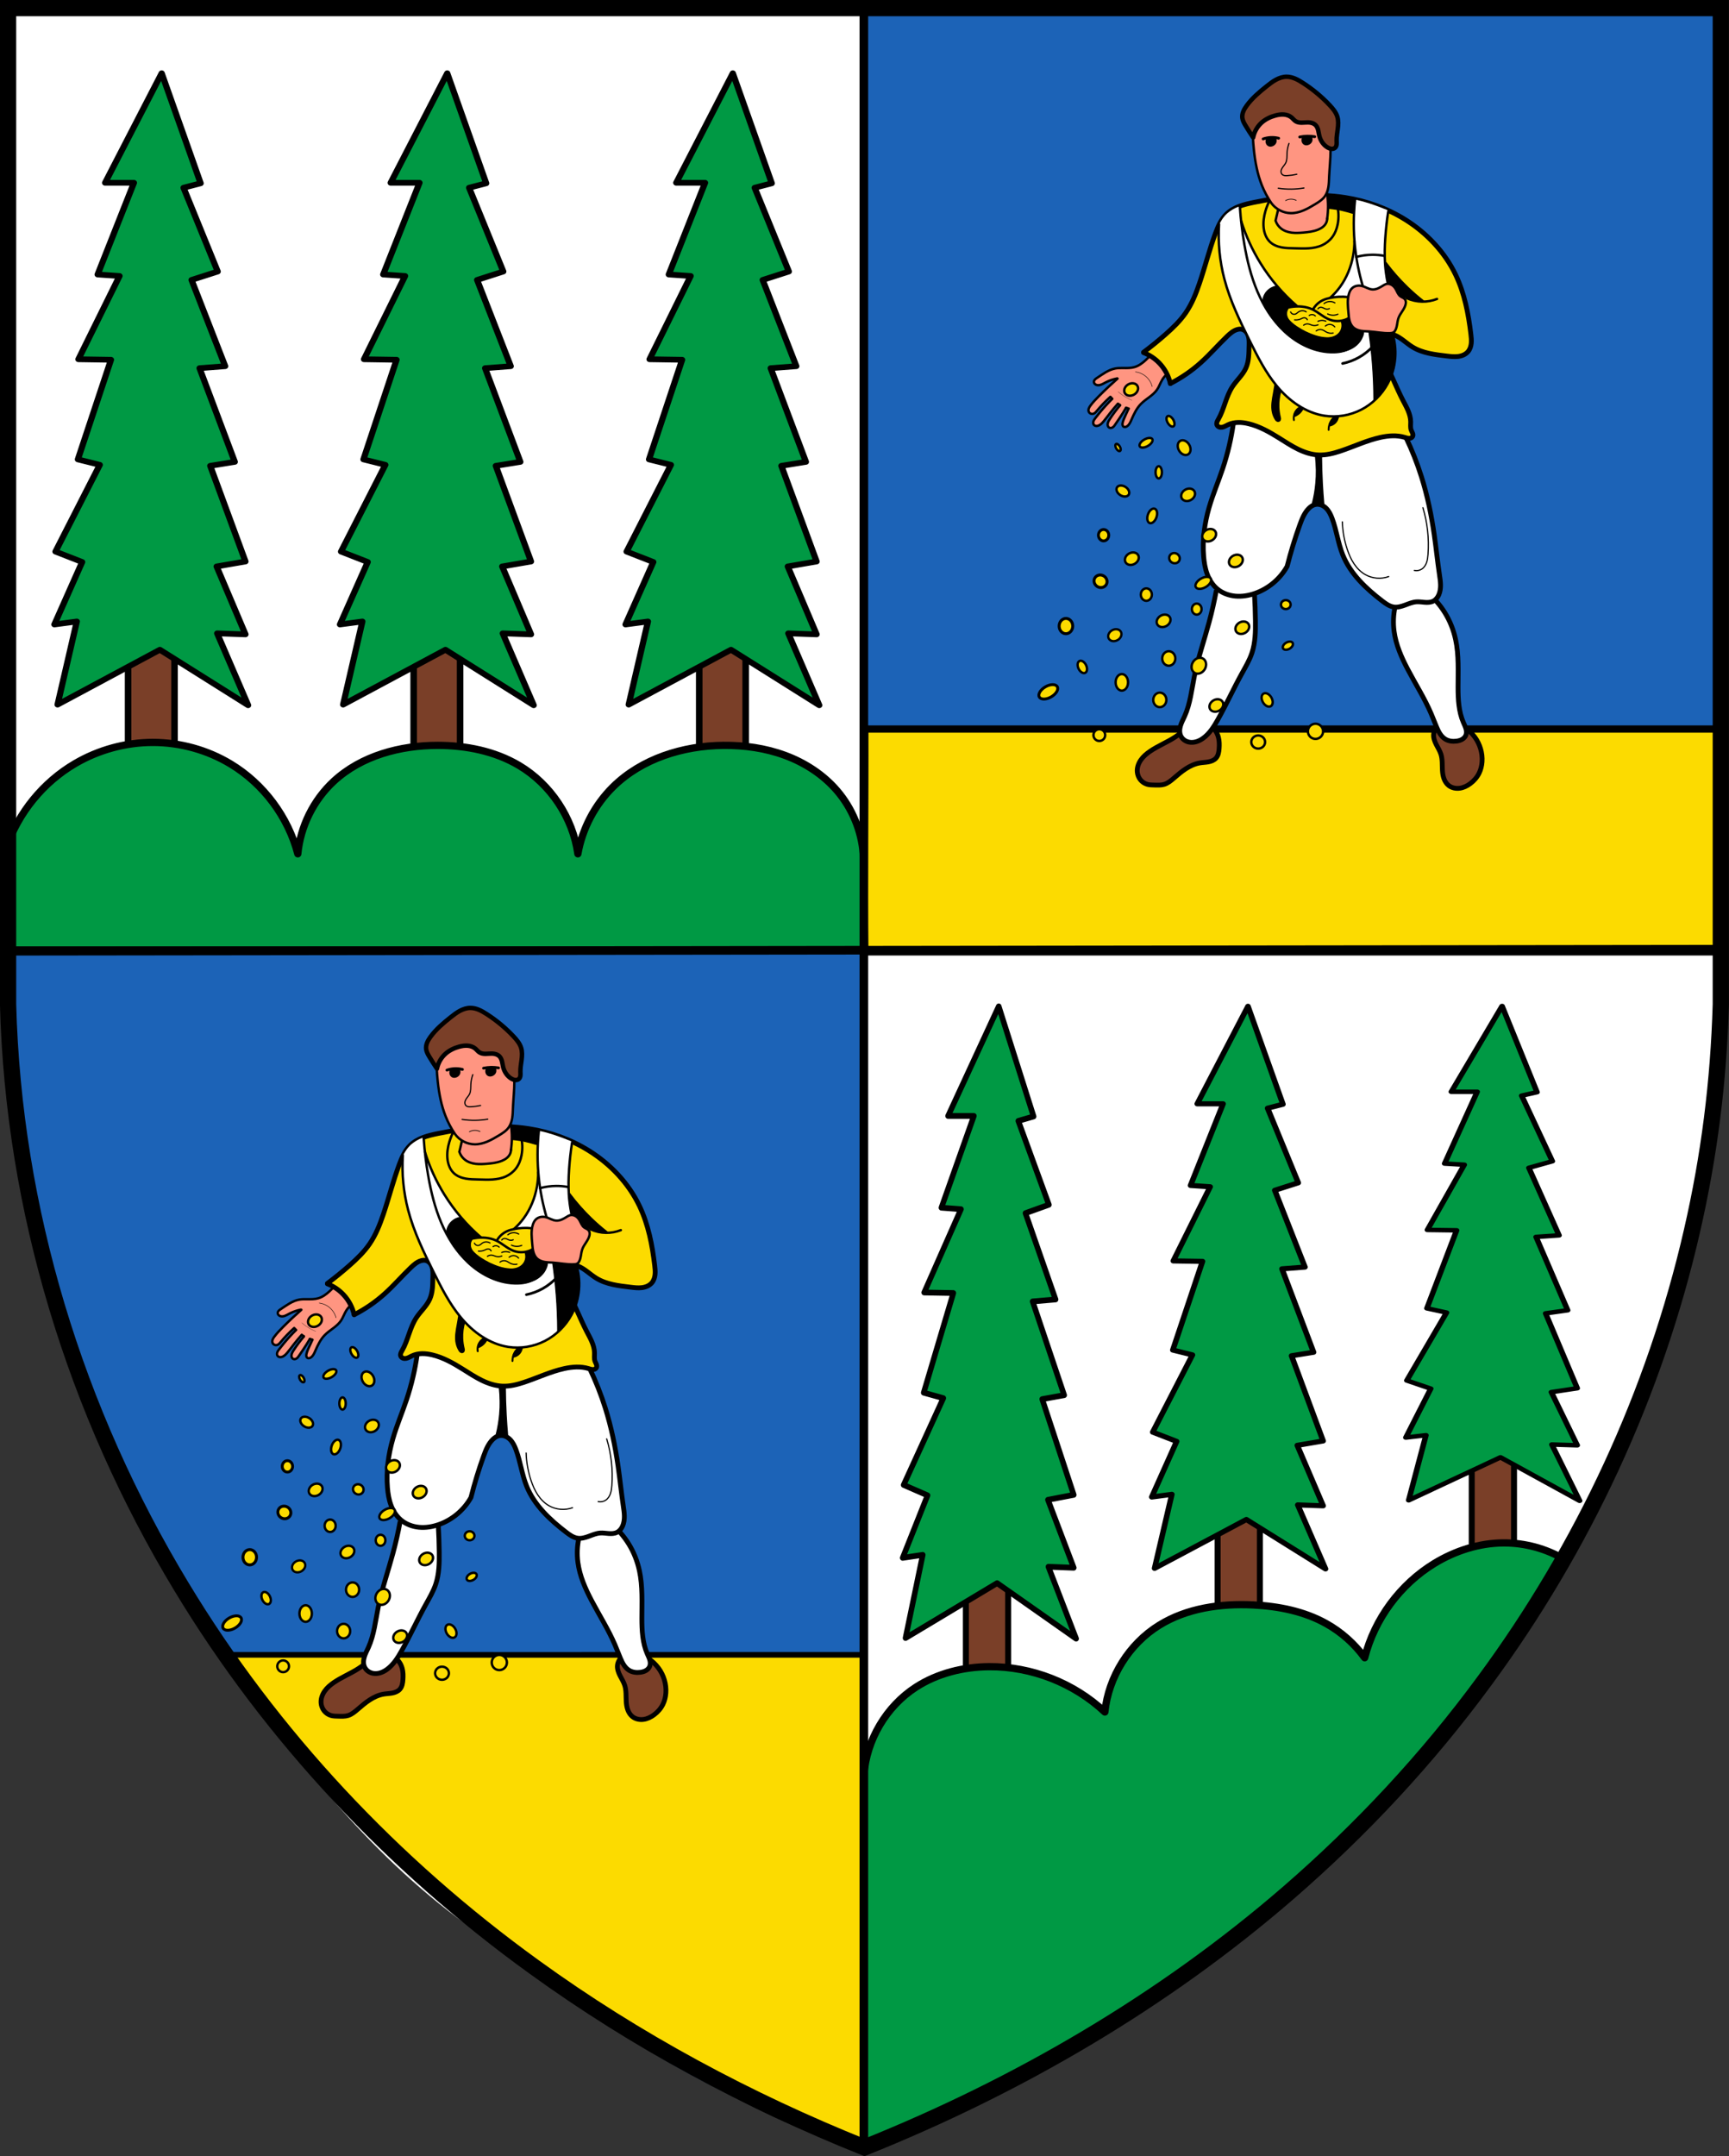<?xml version="1.0" encoding="UTF-8"?>
<svg width="323.14mm" height="402.93mm" version="1.1" viewBox="0 0 323.14 402.93" xml:space="preserve" xmlns="http://www.w3.org/2000/svg" xmlns:xlink="http://www.w3.org/1999/xlink"><rect x="0" y="0" width="323.14" height="402.93" fill="#333333" stroke="none"/><g transform="translate(351.17 14.65)"><path d="m-349.84-12.83c-0.617 7.277-0.088 14.768-0.264 22.128 0.107 42.69-0.264 111.09 0.447 153.77 1.907 35.952 7.539 72.768 19.9 95.105 12.519 23.712 38.053 73.377 78.454 94.76 11.689 8.758 53.329 30.642 61.584 33.668 26.613-10.71 56.9-29.749 79.348-47.555 32.47-26.033 55.992-63.828 70.304-103.21 6.066-16.704 9.025-55.052 10.511-72.768 1.01-26.701-0.257-71.806-0.037-98.521 0.049-25.565 0.098-51.13 0.147-76.695-1.514-2.15-5.184-0.499-7.58-1.017h-312.06l-0.4 0.177z" fill="#fff"/><use transform="matrix(1.991 0 0 2.034 204.91 39.308)" xlink:href="#rect19616"/><use transform="matrix(1.991 0 0 2.034 251.96 27.578)" xlink:href="#rect19616"/><use transform="matrix(1.991 0 0 2.034 299.45 14.826)" xlink:href="#rect19616"/><use transform="matrix(1.958 0 0 2.032 151.42 38.103)" xlink:href="#path19554"/><use transform="matrix(1.962 0 0 1.808 198.65 53.008)" xlink:href="#path19554"/><use transform="matrix(1.962 0 0 1.59 246.14 67.472)" xlink:href="#path19554"/><path d="m-189.71 317.1c0.46-6.592 4.171-12.88 9.72-16.468 4.028-2.605 8.876-3.792 13.672-3.828 7.936-0.06 15.853 3.039 21.64 8.47 0.676-6.561 4.528-12.721 10.132-16.2 5.181-3.216 11.515-4.11 17.605-3.808 4.733 0.235 9.514 1.179 13.649 3.493 2.813 1.574 5.278 3.765 7.172 6.374 1.85-7.261 6.631-13.729 13.029-17.629 3.884-2.367 8.373-3.81 12.921-3.832 3.975-0.019 7.949 1.056 11.372 3.076h1e-6c-7.611 13.191-16.483 25.654-26.456 37.164-13.766 15.888-29.617 29.94-46.851 41.979-17.885 12.494-37.273 22.835-57.612 30.728z" fill="#094" fill-rule="evenodd" stroke="#000" stroke-linecap="round" stroke-linejoin="round" stroke-miterlimit="1e3" stroke-width="1.357" style="paint-order:fill markers stroke"/><g transform="matrix(2.031 0 0 2.031 -438.65 -118.28)"><path transform="scale(.265)" d="m166.48 523.64c-0.8 54.684 14.458 169.57 70.113 237.85 88.592 107.19 142.27 147.96 226.96 178.24-1.253-123.51-0.209-296.12-0.256-416.08-97.4-0.26-199.43-0.26-296.82 0z" fill="#1c63b7" style="paint-order:markers fill stroke"/><path d="m122.64 248.64c0-9.761-0.058-36.87-0.043-45.356-15.258 0-45.599 0.01-58.784 1e-5 15.925 21.987 43.828 41.492 58.827 45.356z" fill="#fcdb00" stroke="#000" stroke-linecap="round" stroke-linejoin="round" stroke-width=".519" style="paint-order:markers fill stroke"/><use transform="translate(-75.121 76.11)" xlink:href="#g16817"/></g><g transform="matrix(2.031 0 0 2.031 -438.68 -137.71)"><rect x="122.59" y="61.839" width="78.748" height="86.223" fill="#1c63b7" style="paint-order:markers fill stroke"/><path d="m122.66 127.67c0.028 6.538-0.096 14.006 0 20.499h78.61c0.208-6.878 0.537-14.083 0.364-20.499h-78.974z" fill="#fcdb00" stroke="#000" stroke-linecap="round" stroke-linejoin="round" stroke-width=".668" style="paint-order:markers fill stroke"/><g id="g16817" transform="matrix(.833 0 0 .833 61.12 -44.695)"><g transform="matrix(.264 0 0 .264 43.482 72.588)"><path d="m353.19 511.03c-0.137 1.499 0.424 2.974 1.107 4.315 0.684 1.341 1.505 2.626 1.957 4.062 0.68 2.159 0.475 4.482 0.613 6.742 0.072 1.179 0.242 2.361 0.651 3.469 0.41 1.107 1.072 2.141 2.005 2.865 1.278 0.991 2.99 1.329 4.592 1.108 1.602-0.22 3.1-0.96 4.397-1.925 1.55-1.154 2.856-2.651 3.708-4.385 0.718-1.462 1.107-3.075 1.226-4.699 0.27-3.687-0.871-7.443-3.064-10.419-1.177-1.598-2.645-2.976-4.29-4.086-1.105-0.745-2.297-1.374-3.57-1.77-1.273-0.397-2.629-0.557-3.949-0.37-1.32 0.187-2.601 0.731-3.59 1.624-0.989 0.893-1.671 2.144-1.792 3.472z" fill="#7a3f28" stroke="#000" stroke-linejoin="round" stroke-width="2.007"/><path d="m244.91 512.25c-3.353 2.176-7.123 3.663-10.419 5.925-1.454 0.998-2.825 2.16-3.83 3.609s-1.626 3.213-1.482 4.971c0.097 1.182 0.541 2.336 1.279 3.264s1.767 1.625 2.909 1.945c0.986 0.276 2.024 0.273 3.048 0.296 1.358 0.03 2.745 0.104 4.045-0.289 1.546-0.467 2.82-1.547 4.045-2.6 1.608-1.383 3.222-2.771 5.002-3.925 1.78-1.154 3.742-2.074 5.833-2.431 1.192-0.203 2.41-0.222 3.599-0.443 1.189-0.221 2.388-0.676 3.191-1.58 0.479-0.539 0.791-1.212 0.983-1.907 0.191-0.696 0.267-1.418 0.318-2.138 0.108-1.547 0.099-3.121-0.289-4.623-0.272-1.053-0.731-2.062-1.385-2.931-0.654-0.869-1.505-1.595-2.488-2.062-1.201-0.571-2.57-0.742-3.893-0.605-1.323 0.136-2.603 0.57-3.797 1.154-2.389 1.169-4.436 2.921-6.667 4.369z" fill="#7a3f28" stroke="#000" stroke-linejoin="round" stroke-width="2.007"/><path d="m262.27 450.76c-0.834 4.535-1.856 9.034-3.064 13.484-2.035 7.495-4.6 14.858-6.129 22.473-1.135 5.65-1.719 11.498-4.086 16.753-0.59 1.31-1.29 2.579-1.704 3.955-0.207 0.688-0.342 1.401-0.347 2.12-5e-3 0.718 0.121 1.443 0.417 2.097 0.312 0.689 0.809 1.291 1.414 1.745 0.605 0.454 1.317 0.761 2.059 0.911 1.034 0.209 2.116 0.114 3.125-0.194 1.009-0.307 1.946-0.822 2.8-1.441 2.691-1.951 4.503-4.864 6.129-7.763 3.532-6.296 6.522-12.884 10.011-19.204 1.577-2.858 3.268-5.685 4.29-8.785 1.401-4.248 1.484-8.806 1.43-13.279-0.046-3.816-0.182-7.631-0.409-11.441" fill="#fff" stroke="#000" stroke-linejoin="round" stroke-width="2.007"/><path d="m337.05 457.7c-0.721 3.348-0.859 6.82-0.409 10.215 0.747 5.624 3.077 10.915 5.72 15.935 3.266 6.202 7.055 12.144 9.806 18.591 0.779 1.826 1.473 3.688 2.247 5.516 0.416 0.982 0.858 1.96 1.444 2.852s1.322 1.702 2.234 2.256c1.386 0.842 3.093 1.037 4.699 0.817 0.794-0.109 1.585-0.317 2.282-0.715 0.697-0.397 1.296-0.995 1.6-1.737 0.352-0.859 0.284-1.841 0.03-2.734-0.254-0.893-0.682-1.725-1.052-2.577-1.986-4.584-2.244-9.713-2.247-14.71-5e-3 -6.697 0.386-13.474-1.022-20.021-0.852-3.963-2.363-7.789-4.495-11.236-1.076-1.74-2.308-3.383-3.677-4.903" fill="#fff" stroke="#000" stroke-linejoin="round" stroke-width="2.007"/><path d="m269.42 380.68c-0.893 6.523-2.4 12.962-4.495 19.204-1.836 5.473-4.123 10.796-5.72 16.344-1.906 6.62-2.814 13.564-2.247 20.43 0.206 2.491 0.609 4.985 1.48 7.328 0.871 2.343 2.231 4.539 4.138 6.156 2.123 1.8 4.854 2.812 7.625 3.07 2.771 0.258 5.58-0.212 8.208-1.129 5.669-1.977 10.563-6.093 13.484-11.339 1.481-5.872 3.255-11.67 5.312-17.365 0.902-2.497 1.911-5.056 3.806-6.914 0.766-0.751 1.693-1.381 2.745-1.589 0.805-0.159 1.651-0.061 2.418 0.228 0.768 0.289 1.458 0.765 2.042 1.341 1.167 1.153 1.892 2.676 2.474 4.21 1.886 4.977 2.491 10.376 4.478 15.313 3.215 7.986 9.774 14.129 16.613 19.358 1.437 1.098 2.977 2.204 4.767 2.456 1.604 0.226 3.218-0.264 4.737-0.828 1.518-0.565 3.038-1.218 4.653-1.339 1.192-0.089 2.382 0.117 3.574 0.205 1.192 0.088 2.439 0.047 3.505-0.494 1.054-0.535 1.83-1.52 2.311-2.6 0.587-1.317 0.774-2.784 0.75-4.225-0.024-1.442-0.251-2.871-0.461-4.298-0.813-5.525-1.375-11.085-2.167-16.613-1.175-8.209-2.86-16.358-5.345-24.27-1.77-5.635-3.944-11.144-6.501-16.469" fill="#fff" stroke="#000" stroke-linejoin="round" stroke-width="2.007"/><path d="m303.47 414.59c0.702-2.798 1.185-5.65 1.445-8.523 0.343-3.796 0.294-7.627-0.144-11.412" fill="none" stroke="#000" stroke-linecap="round" stroke-linejoin="round" stroke-width="2.508"/><path d="m306.14 414.52c-0.237-2.741-0.43-5.487-0.578-8.234-0.211-3.921-0.332-7.847-0.361-11.774" fill="none" stroke="#000" stroke-linecap="round" stroke-linejoin="round" stroke-width="2.609"/><path d="m314.98 422.15c0.13 3.885 0.821 7.751 2.043 11.441 0.699 2.111 1.578 4.176 2.806 6.03 1.228 1.854 2.82 3.494 4.753 4.593 2.943 1.674 6.627 1.981 9.806 0.817" fill="none" stroke="#000" stroke-linecap="round" stroke-linejoin="round" stroke-width=".502"/><path d="m345.12 442.48c1.08 0.233 2.251 6e-3 3.167-0.613 0.95-0.642 1.595-1.664 1.969-2.748s0.499-2.237 0.584-3.381c0.491-6.561-0.24-13.212-2.145-19.511" fill="none" stroke="#000" stroke-linecap="round" stroke-linejoin="round" stroke-width=".502"/><path transform="matrix(1.003 0 0 1.003 -2.5 -46.1)" d="m235.85 397.91c-2.53 2.322-5.547 4.766-9.201 4.546-3.001-0.038-6.181 0.072-8.794 1.76-1.693 1.128-3.746 1.987-4.942 3.691-0.563 1.374 1.324 2.214 2.414 1.716 2.361-0.784 4.514-2.225 7.017-2.574-3.695 3.641-7.608 7.107-10.954 11.084-0.772 0.937-1.42 2.833 0.055 3.457 1.526 0.719 2.504-1.19 3.438-2.032 1.554-1.623 3.126-3.301 4.811-4.788 0.746 0.384 0.409 0.909-0.122 1.356-2.397 2.77-5.022 5.41-6.965 8.527-0.493 0.96 0.22 2.162 1.324 2.022 2.051 0.034 2.937-2.192 4.206-3.415 1.604-1.86 3.046-4.011 4.776-5.679 0.5 0.171 0.908 0.47 0.356 0.908-1.601 2.307-3.657 4.434-4.674 7.097-0.462 1.113 0.694 2.681 1.864 1.85 1.76-1.501 2.791-3.702 4.139-5.559 0.63-0.852 1.109-1.958 1.82-2.671 0.74 0.106 0.872 0.525 0.412 1.111-0.694 1.952-2.104 3.804-2.078 5.936 0.188 1.184 1.814 1.233 2.32 0.236 2.324-3.287 3.329-7.58 6.714-10.06 2.474-1.887 5.151-3.782 6.464-6.72 0.692-1.57 1.744-2.939 2.615-4.389 0.08-1.44-1.246-2.52-2.01-3.615-1.376-1.504-2.789-3.229-4.741-3.924l-0.182 0.091z" fill="#ff9581"/><path d="m222 373.37c-1.58 1.846-3.033 3.801-4.345 5.846-0.413 0.643-0.823 1.331-0.868 2.094-0.016 0.277 0.018 0.56 0.127 0.815 0.108 0.255 0.294 0.482 0.537 0.615 0.237 0.13 0.52 0.166 0.787 0.124 0.267-0.042 0.519-0.16 0.739-0.318 0.439-0.316 0.744-0.78 1.044-1.231 0.583-0.875 1.185-1.737 1.772-2.61 0.936-1.394 1.831-2.817 2.681-4.265" fill="none" stroke="#000" stroke-linecap="round" stroke-linejoin="round" stroke-width="1.003"/><path d="m225.54 374.78c-0.469 1.017-0.936 2.034-1.402 3.052-0.423 0.926-0.848 1.861-1.07 2.854-0.062 0.278-0.108 0.564-0.074 0.847 0.017 0.141 0.054 0.281 0.116 0.409 0.062 0.128 0.151 0.244 0.262 0.333 0.112 0.089 0.245 0.148 0.384 0.179 0.139 0.03 0.284 0.032 0.425 0.01 0.282-0.043 0.543-0.177 0.775-0.342 0.446-0.318 0.796-0.756 1.076-1.227 0.28-0.471 0.495-0.977 0.712-1.48 1.018-2.362 2.14-4.744 3.933-6.589 1.059-1.09 2.319-1.958 3.533-2.872s2.405-1.899 3.26-3.155c0.888-1.304 1.374-2.841 2.196-4.188 1.179-1.932 3.06-3.426 5.21-4.137" fill="none" stroke="#000" stroke-linecap="round" stroke-linejoin="round" stroke-width="1.003"/><path d="m236.87 349.73c-1.217 1.736-2.625 3.337-4.189 4.767-1.353 1.237-2.866 2.367-4.623 2.889-1.529 0.455-3.154 0.424-4.75 0.405-1.097-0.013-2.201-0.019-3.28 0.175-2.877 0.516-5.297 2.374-7.735 3.986-0.281 0.186-0.566 0.371-0.801 0.612-0.235 0.241-0.419 0.548-0.449 0.883-0.03 0.333 0.096 0.671 0.314 0.925 0.218 0.254 0.52 0.427 0.842 0.52 0.565 0.163 1.177 0.084 1.734-0.105 0.557-0.189 1.071-0.484 1.589-0.761 0.276-0.148 0.554-0.291 0.836-0.427 1.375-0.664 2.835-1.151 4.334-1.445" fill="none" stroke="#000" stroke-linecap="round" stroke-linejoin="round" stroke-width="1.003"/><path d="m220.92 362.21c-2.63 2.317-5.186 4.72-7.661 7.202-1.278 1.281-2.539 2.588-3.626 4.035-0.296 0.394-0.582 0.804-0.745 1.269-0.081 0.232-0.13 0.477-0.13 0.724s0.05 0.494 0.159 0.715c0.192 0.389 0.567 0.679 0.988 0.787 0.421 0.108 0.88 0.037 1.26-0.174 0.413-0.23 0.72-0.606 1.022-0.97 1.749-2.112 3.654-4.094 5.695-5.925" fill="none" stroke="#000" stroke-linecap="round" stroke-linejoin="round" stroke-width="1.003"/><path d="m218.68 370.69c-1.84 1.837-3.59 3.764-5.241 5.772-0.632 0.769-1.25 1.55-1.851 2.343-0.314 0.414-0.629 0.843-0.776 1.34-0.074 0.249-0.104 0.513-0.066 0.77 0.038 0.257 0.145 0.506 0.322 0.696 0.187 0.201 0.445 0.329 0.715 0.383 0.269 0.053 0.55 0.036 0.818-0.025 0.519-0.118 0.993-0.394 1.403-0.734 0.41-0.341 0.76-0.746 1.1-1.156 0.936-1.131 1.805-2.315 2.707-3.473 1.038-1.332 2.122-2.629 3.248-3.888" fill="none" stroke="#000" stroke-linecap="round" stroke-linejoin="round" stroke-width="1.003"/><path d="m228.42 359.4c1.258 0.155 2.48 0.604 3.539 1.3 1.696 1.115 2.957 2.875 3.467 4.84" fill="none" stroke="#000" stroke-linecap="round" stroke-linejoin="round" stroke-width=".201"/><path d="m218.04 369.96 0.618 0.662" fill="none" stroke="#000" stroke-linecap="round" stroke-linejoin="round" stroke-width="1.003"/><path d="m221.16 372.77 0.813 0.542" fill="none" stroke="#000" stroke-linecap="round" stroke-linejoin="round" stroke-width="1.003"/><path d="m224.5 374.39 1.029 0.361" fill="none" stroke="#000" stroke-linecap="round" stroke-linejoin="round" stroke-width="1.003"/><path d="m221.16 367.71c0.631 0.552 1.297 1.064 1.992 1.532 1.184 0.797 2.453 1.466 3.78 1.992" fill="none" stroke="#000" stroke-linecap="round" stroke-linejoin="round" stroke-width=".1"/><g><path transform="matrix(1.003 0 0 1.003 -2.5 -46.1)" d="m303.23 330.33c-9.689 0.091-19.353 1.606-28.71 4.069-5.069 1.316-8.988 5.443-10.683 10.318-4.169 10.373-6.153 21.503-11.139 31.457-3.466 6.49-9.351 11.249-14.828 15.932-1.303 1.389-4.016 1.669-3.508 3.983 1.027 1.86 3.224 1.966 4.564 3.571 2.334 1.884 4.009 5.313 5.282 7.941 1.682 1.966 4.124-0.139 5.766-1.087 7.79-4.976 13.352-12.527 20.436-18.293 1.819-1.431 5.062-2.842 6.552-0.195 1.642 3.118 0.521 6.874 0.497 10.3-0.184 5.958-4.559 9.233-7.507 13.884-2.203 4.109-4.289 8.744-6.031 13.069-0.441 1.898 1.885 2.964 3.321 1.959 2.131-1.127 4.466-1.681 6.876-1.424 5.621 9e-3 10.588 3.373 15.281 5.959 5.514 3.203 11.149 7.486 17.835 7.352 8.677-0.435 16.229-5.161 24.524-7.129 3.986-0.995 8.253-1.003 12.185 0.203 2.008 0.222 2.827-2.318 1.657-3.706-0.802-3.088 0.029-6.53-1.95-9.272-3.668-7.336-6.779-14.951-10.913-22.048-1.407-2.358-2.217-5.982 0.391-7.829 5.309-2.618 9.345 3.644 13.831 5.458 5.086 2.398 10.828 2.999 16.38 3.267 3.216 0.241 6.818-1.748 7.024-5.256 0.365-5.454-0.946-10.87-1.987-16.192-2.197-10.342-7.134-20.169-14.748-27.582-12.017-12.183-29.208-18.692-46.221-18.674-1.393-0.032-2.786-0.045-4.179-0.035z" fill="#fcdb00"/><path d="m231.82 351.35c2.507 0.966 4.795 2.495 6.645 4.442 2.238 2.355 3.828 5.32 4.551 8.487" fill="none" stroke="#000" stroke-linecap="round" stroke-linejoin="round" stroke-width="2.007"/><path d="m231.82 351.17c3.182-2.377 6.268-4.883 9.245-7.512 3.073-2.712 6.054-5.581 8.379-8.957 2.599-3.774 4.31-8.083 5.779-12.424 2.333-6.896 4.111-13.977 6.645-20.802 1.09-2.937 2.376-5.907 4.623-8.09 1.522-1.479 3.423-2.527 5.41-3.275 1.987-0.748 4.068-1.209 6.147-1.637 12.538-2.579 25.493-4.009 38.138-2.022 8.879 1.395 17.511 4.487 25.136 9.246 8.968 5.597 16.539 13.573 21.091 23.114 3.698 7.751 5.349 16.318 6.356 24.847 0.147 1.247 0.282 2.506 0.161 3.755s-0.514 2.503-1.317 3.468c-0.51 0.613-1.172 1.091-1.894 1.428s-1.504 0.537-2.295 0.636c-1.582 0.199-3.184 2e-3 -4.767-0.187-4.935-0.588-10.064-1.159-14.302-3.756-2.615-1.603-4.803-3.932-7.657-5.056-0.868-0.342-1.792-0.565-2.724-0.55-0.932 0.015-1.874 0.28-2.621 0.839-0.61 0.457-1.073 1.098-1.359 1.805s-0.398 1.478-0.374 2.24c0.04 1.266 0.45 2.497 1.001 3.637 0.551 1.141 1.242 2.207 1.888 3.297 3.032 5.116 5.061 10.757 7.801 16.035 0.745 1.435 1.543 2.845 2.17 4.334 0.628 1.489 1.084 3.074 1.106 4.69 8e-3 0.583-0.041 1.166-0.042 1.749-6.3e-4 0.583 0.049 1.175 0.246 1.724 0.159 0.442 0.41 0.846 0.575 1.286 0.083 0.22 0.144 0.449 0.158 0.684 0.014 0.234-0.02 0.474-0.121 0.687-0.129 0.272-0.364 0.488-0.635 0.62-0.271 0.133-0.576 0.186-0.877 0.184-0.603-4e-3 -1.181-0.22-1.757-0.396-3.293-1.005-6.852-0.738-10.215 0-5.768 1.266-11.148 3.858-16.753 5.72-2.906 0.965-5.929 1.742-8.989 1.634-3.072-0.108-6.057-1.106-8.818-2.459-2.76-1.353-5.329-3.061-7.935-4.691-3.97-2.483-8.115-4.827-12.667-5.925-1.419-0.342-2.876-0.561-4.336-0.531-1.46 0.03-2.926 0.314-4.245 0.94-0.812 0.385-1.583 0.903-2.468 1.057-0.443 0.077-0.91 0.057-1.324-0.117-0.207-0.087-0.399-0.212-0.557-0.372-0.158-0.16-0.281-0.355-0.35-0.569-0.123-0.381-0.069-0.801 0.066-1.179s0.347-0.721 0.547-1.069c2.479-4.322 3.19-9.523 5.925-13.688 1.758-2.677 4.302-4.844 5.618-7.763 1.295-2.875 1.252-6.144 1.328-9.296 0.033-1.379 0.089-2.79-0.321-4.107-0.205-0.659-0.529-1.287-0.994-1.797s-1.075-0.897-1.75-1.042c-0.606-0.131-1.241-0.064-1.839 0.102-1.674 0.465-3.034 1.66-4.29 2.86-3.761 3.594-7.16 7.559-11.032 11.032-3.839 3.444-8.127 6.385-12.722 8.726" fill="none" stroke="#000" stroke-linecap="round" stroke-linejoin="round" stroke-width="2.007"/><g><path d="m284.58 287.65c-0.731 1.431-1.326 2.931-1.774 4.474-0.645 2.221-0.985 4.553-0.759 6.854 0.221 2.261 1.044 4.544 2.706 6.093 1.321 1.232 3.077 1.913 4.853 2.244 1.776 0.331 3.594 0.336 5.399 0.38 1.96 0.047 3.922 0.141 5.878 9e-3 1.956-0.132 3.918-0.496 5.696-1.323 1.641-0.763 3.104-1.921 4.188-3.371 1.17-1.565 1.884-3.438 2.267-5.354 0.55-2.752 0.438-5.634-0.326-8.334" fill="none" stroke="#000" stroke-linecap="round" stroke-linejoin="round" stroke-width="1.003"/><path transform="matrix(1.003 0 0 1.003 -2.5 -46.1)" d="m310.74 330.83c-0.445-0.556-0.057 1.475-0.033 2.072 0.21 1.305-0.713 2.129-0.25 3.365 4.932 0.444 7.209 1.191 10.193 2.047 0.573 0.125 0.827-0.486 0.792-0.956 0.101-1.524 0.228-3.023 0.336-4.548-0.153-0.7-1.005-0.589-1.537-0.754-2.321-0.416-4.659-0.795-7.004-1.013-0.085 0.014-2.238 0.11-2.292 0.042z"/></g></g><path d="m287.35 364.54c-0.206 1.299-0.428 2.596-0.668 3.889-0.488 2.636-1.043 5.363-0.409 7.968 0.229 0.938 0.61 1.839 1.124 2.656 0.103 0.163 0.214 0.327 0.373 0.438 0.079 0.055 0.169 0.096 0.265 0.111 0.095 0.015 0.196 4e-3 0.282-0.039 0.085-0.042 0.153-0.112 0.199-0.195 0.046-0.082 0.071-0.175 0.079-0.269 0.017-0.188-0.03-0.375-0.074-0.558-0.339-1.407-0.55-2.845-0.613-4.29-0.104-2.413 0.208-4.843 0.919-7.151" stroke="#000" stroke-linejoin="round" stroke-width="1.505"/><g><g><path transform="matrix(1.003 0 0 1.003 -2.5 -46.1)" d="m322.16 332.53c-0.953 0.244-0.617 1.523-0.785 2.253-0.506 8.871-0.242 17.847 1.703 26.546 0.564 2.352 0.973 4.776 1.869 7.027 0.963 0.785 2.258 1.101 3.433 1.46 2.509 0.456 4.561-1.41 6.708-2.349 0.719-0.706-0.027-1.741-2e-3 -2.578-0.705-3.917-0.856-7.873-0.769-11.858-0.02-5.248 0.73-10.473 1.313-15.682-0.345-0.913-1.584-0.927-2.346-1.369-3.589-1.379-7.234-2.697-11.01-3.452l-0.074-2.8e-4z" fill="#fff"/><path transform="matrix(1.003 0 0 1.003 -2.5 -46.1)" d="m273.13 335.42c-1.656 0.609-3.214 1.57-4.569 2.704-1.722 1.546-2.969 3.583-3.82 5.709 0.066 5.825 0.135 11.7 1.422 17.412 1.726 8.642 5.135 16.843 9.001 24.724 1.603 2.956 1.93 3.967 2.973 6.003 3.864 7.988 8.171 16.02 14.696 22.179 5.193 4.897 11.991 8.586 19.264 8.649 6.476 0.106 12.836-2.435 17.714-6.643 0.288-1.418 0.218-2.188 0.177-3.266-0.31-8.248-0.826-16.495-1.97-24.67 0.035-0.773-0.661-1.195-1.372-1.109-1.053-6e-3 -2.155-0.259-3.172 0.016-0.448 0.969-0.302 2.145-0.79 3.132-1.271 3.349-4.867 5.256-8.285 5.444-3.534 0.276-7.027-0.141-10.369-1.353-8.056-2.768-14.579-9.024-18.988-16.216-5.443-8.822-8.005-19.008-9.666-29.132-0.742-4.356-1.076-8.78-1.593-13.172-0.15-0.239-0.341-0.462-0.654-0.413z" fill="#fff"/><path transform="matrix(1.003 0 0 1.003 -2.5 -46.1)" d="m275.04 345.42c-0.582 0.386-0.209 1.142-0.193 1.697 1.324 8.879 3.262 17.781 7.135 25.931 0.289 0.483 0.39 1.143 0.863 1.469 0.556 0.257 0.904-0.377 0.945-0.849 0.415-1.72 1.539-3.256 3.106-4.096 0.572-0.388 1.273-0.494 1.868-0.82 0.471-0.325 0.284-0.987-0.134-1.262-3.177-3.884-6.03-8.021-8.41-12.446-1.63-2.973-3.002-6.007-4.265-9.152-0.124-0.39-0.511-0.645-0.915-0.472z" fill="#fff" stroke="#000" stroke-linecap="round" stroke-linejoin="round" stroke-width=".072"/></g><path transform="matrix(1.003 0 0 1.003 -2.5 -46.1)" d="m289.15 368.55c-2.481 0.356-4.723 2.185-5.442 4.608-0.252 0.736-0.276 1.521-0.388 2.279 0.195 0.851 0.79 1.55 1.19 2.315 0.545 0.821 0.97 1.752 1.674 2.45 0.613 0.319 1.149-0.326 1.681-0.543 2.663-1.439 5.644-2.355 8.659-2.65 0.573-0.177 0.521-0.95 0.08-1.245-2.379-2.186-4.636-4.503-6.797-6.883-0.175-0.179-0.391-0.351-0.657-0.329z" stroke="#000" stroke-linecap="round" stroke-linejoin="round" stroke-width=".072"/><path transform="matrix(1.003 0 0 1.003 -2.5 -46.1)" d="m293.48 377.3c-2.252 0.584-4.453 1.448-6.461 2.625-0.619 0.404-0.378 1.239 0.083 1.663 3.848 5.149 8.809 9.599 14.762 12.151 4.549 1.955 10.468 3.26 15.362 2.143 2.66-0.563 5.158-1.88 6.917-4.295 0.704-0.967 1.651-2.994 1.464-4.197-0.662-0.533-3.94-1.593-4.677-2.029-1.539-0.647-1.03-1.74-1.724-3.229-0.551-0.768-3.777 0.586-3.361 1.581 0.261 0.983 0.173 2.097-0.214 3.038-0.973 2.145-3.483 3.074-5.712 2.947-4.05-0.263-7.901-1.911-11.311-4.006-1.652-1.096-3.446-2.199-4.499-3.932-0.649-1.116-0.633-2.539 0.043-3.641 0.157-0.452-0.198-0.893-0.672-0.82z"/><path transform="matrix(1.003 0 0 1.003 -2.5 -46.1)" d="m314.64 372.91c-2.925 0.095-6.056 0.648-8.358 2.587-0.752 0.674-1.51 1.42-1.927 2.351-0.043 0.829 0.993 0.988 1.49 1.443 2.434 1.54 4.857 3.6 7.88 3.692 1.082-0.028 4.592-0.594 5.585-1.078 0.577-0.546-0.205-2.183-0.27-2.828-0.611-2.337-0.101-3.897 0.077-6.273-0.19-0.772-3.904 0.194-4.477 0.105z" fill="#fcdb00"/><path transform="matrix(1.003 0 0 1.003 -2.5 -46.1)" d="m297.62 376.83c-1.063 0.034-2.326-0.154-3.116 0.739-1.482 1.321-1.253 3.777 0.071 5.127 1.871 2.021 4.302 3.429 6.73 4.677 2.695 1.271 5.581 2.345 8.587 2.47 2.166 0.138 4.594-0.678 5.687-2.671 0.706-1.273 0.819-2.936 0.106-4.216-0.97-0.294-2.037-0.015-3.03-0.276-2.943-0.518-5.161-2.689-7.687-4.107-2.186-1.359-4.8-1.852-7.348-1.744z" fill="#fcdb00"/><path d="m263.39 297.61c-0.483 7.698 0.274 15.472 2.235 22.932 2.386 9.081 6.509 17.597 10.69 26.003 3.258 6.552 6.607 13.139 11.268 18.78 5.1 6.172 12.022 11.208 19.936 12.424 5.213 0.801 10.666-0.118 15.358-2.527 4.692-2.409 8.605-6.287 11.113-10.927 3.533-6.537 4.188-14.565 1.76-21.588" fill="none" stroke="#000" stroke-linecap="round" stroke-linejoin="round" stroke-width="1.003"/><path d="m272.12 290.5c0.357 5.228 0.984 10.438 1.878 15.602 1.159 6.701 2.778 13.356 5.428 19.619 2.649 6.263 6.362 12.142 11.33 16.785 5.63 5.263 13.099 8.89 20.802 8.668 2.611-0.075 5.318-0.637 7.351-2.276 1.951-1.573 3.1-4.095 3.008-6.6" fill="none" stroke="#000" stroke-linecap="round" stroke-linejoin="round" stroke-width="1.003"/><g><path d="m293.36 334.34c0.152 0.377 0.458 0.69 0.832 0.85 0.374 0.16 0.812 0.166 1.19 0.016 0.467-0.185 0.814-0.581 1.228-0.867 0.472-0.327 1.041-0.511 1.614-0.524 0.574-0.013 1.15 0.146 1.636 0.452" fill="none" stroke="#000" stroke-linecap="round" stroke-linejoin="round" stroke-width=".502"/><path d="m295.02 337.66c0.864 0.091 1.75-0.046 2.546-0.394 0.249-0.109 0.489-0.238 0.741-0.339 0.252-0.102 0.52-0.177 0.791-0.171 0.259 5e-3 0.516 0.086 0.732 0.23 0.216 0.144 0.389 0.35 0.494 0.587" fill="none" stroke="#000" stroke-linecap="round" stroke-linejoin="round" stroke-width=".502"/><path d="m301.14 335.79c0.255-0.187 0.556-0.311 0.868-0.358 0.608-0.091 1.254 0.124 1.685 0.562" fill="none" stroke="#000" stroke-linecap="round" stroke-linejoin="round" stroke-width=".502"/><path d="m298.79 339.87c0.538-0.431 1.261-0.621 1.941-0.511 0.548 0.089 1.049 0.359 1.583 0.511 0.819 0.233 1.718 0.178 2.503-0.153" fill="none" stroke="#000" stroke-linecap="round" stroke-linejoin="round" stroke-width=".502"/><path d="m304.77 338.24c0.592-0.26 1.244-0.383 1.89-0.358 0.49 0.019 0.976 0.124 1.43 0.306" fill="none" stroke="#000" stroke-linecap="round" stroke-linejoin="round" stroke-width=".502"/><path d="m304.05 342.27c0.651-0.549 1.582-0.747 2.401-0.511 0.741 0.214 1.347 0.741 2.043 1.073 0.819 0.39 1.769 0.5 2.656 0.306" fill="none" stroke="#000" stroke-linecap="round" stroke-linejoin="round" stroke-width=".502"/><path d="m307.88 340.23c0.651-0.588 1.601-0.825 2.452-0.613 0.584 0.146 1.115 0.493 1.481 0.97" fill="none" stroke="#000" stroke-linecap="round" stroke-linejoin="round" stroke-width=".502"/><path d="m304.77 333.03c0.138-0.209 0.33-0.382 0.552-0.497 0.222-0.116 0.474-0.173 0.724-0.167 0.355 0.01 0.693 0.146 1.014 0.299 0.32 0.153 0.635 0.325 0.978 0.416 0.507 0.135 1.062 0.079 1.532-0.153" fill="none" stroke="#000" stroke-linecap="round" stroke-linejoin="round" stroke-width=".502"/><path d="m307.32 330.83c0.706-0.558 1.603-0.87 2.503-0.868 0.715 1e-3 1.428 0.197 2.043 0.562" fill="none" stroke="#000" stroke-linecap="round" stroke-linejoin="round" stroke-width=".502"/><path d="m308.85 335.17c0.653 0.313 1.371 0.488 2.094 0.511 0.75 0.024 1.505-0.117 2.196-0.409" fill="none" stroke="#000" stroke-linecap="round" stroke-linejoin="round" stroke-width=".502"/></g><path d="m297.33 374.21c-1.171 0.64-2.074 1.755-2.456 3.034-0.223 0.746-0.273 1.543-0.144 2.311" fill="none" stroke="#000" stroke-linecap="round" stroke-linejoin="round" stroke-width=".803"/><path d="m311.51 378.43c-0.903 0.826-1.58 1.895-1.941 3.064-0.214 0.693-0.318 1.42-0.306 2.145" fill="none" stroke="#000" stroke-linecap="round" stroke-linejoin="round" stroke-width=".803"/><path transform="matrix(1.003 0 0 1.003 -2.5 -46.1)" d="m298.88 418.74c-0.365 0.076-0.647 0.349-0.942 0.561-0.923 0.761-1.593 1.835-1.835 3.009-0.09 0.357 0.203 0.753 0.578 0.731 0.301-0.016 0.559-0.208 0.828-0.328 1.15-0.605 2.114-1.562 2.727-2.706 0.163-0.306-6e-3 -0.697-0.317-0.828-0.288-0.146-0.553-0.362-0.872-0.432-0.056-2e-3 -0.111-5e-3 -0.167-6e-3z"/><path transform="matrix(1.003 0 0 1.003 -2.5 -46.1)" d="m314.46 422.53c-0.413 0.021-0.831 0.017-1.239 0.083-0.222 0.043-0.338 0.248-0.445 0.423-0.427 0.448-0.849 0.907-1.168 1.441-0.345 0.579-0.643 1.199-0.806 1.855-0.096 0.384 0.28 0.768 0.665 0.697 1.363-0.281 2.567-1.211 3.191-2.454 0.226-0.461 0.412-0.958 0.452-1.473-0.016-0.334-0.317-0.597-0.65-0.572z"/><path transform="matrix(1.003 0 0 1.003 -2.5 -46.1)" d="m321.3 354.5c-0.553 0.598-0.422 1.533-0.671 2.281-1.23 5.74-4.008 11.166-8.164 15.341-0.454 0.572 0.249 1.185 0.846 0.988 1.093-0.089 4.434 0.079 5.491-0.209 0.606-1.023 0.131-1.843 1.059-2.64 1.438-1.381 2.282-2.132 4.224-1.996 0.715 0.087 0.894-0.733 0.58-1.239-1.037-3.765-1.86-7.688-2.427-11.574 0.016-0.55-0.269-1.227-0.937-0.952z" fill="#fff" stroke="#000" stroke-linecap="round" stroke-linejoin="round" stroke-width=".102"/><path d="m284.83 335.57c2.612-1.701 5.588-2.841 8.668-3.323 3.013-0.471 6.199-0.292 8.957 1.011 2.582 1.22 4.682 3.362 7.368 4.334 2.519 0.912 5.432 0.668 7.765-0.65" fill="none" stroke="#000" stroke-linecap="round" stroke-linejoin="round" stroke-width="1.003"/><path d="m272.63 296.2c1.954 6.259 4.704 12.27 8.162 17.841 4.141 6.671 9.299 12.709 15.241 17.841" fill="none" stroke="#000" stroke-linecap="round" stroke-linejoin="round" stroke-width="1.003"/><path d="m302.89 332.97c0.949-1.57 2.378-2.846 4.045-3.611 0.874-0.401 1.805-0.663 2.745-0.867 2.497-0.541 5.081-0.676 7.62-0.397" fill="none" stroke="#000" stroke-linecap="round" stroke-linejoin="round" stroke-width="1.003"/><path d="m281.94 330.22c0.015-1.251 0.395-2.495 1.083-3.539 1.018-1.546 2.718-2.625 4.551-2.889" fill="none" stroke="#000" stroke-linecap="round" stroke-linejoin="round" stroke-width="1.003"/><path d="m309.97 328.34c1.5-1.346 2.858-2.85 4.045-4.478 2.821-3.871 4.651-8.43 5.489-13.146 0.358-2.014 0.54-4.058 0.542-6.104" fill="none" stroke="#000" stroke-linecap="round" stroke-linejoin="round" stroke-width="1.003"/><path d="m328.47 371.08c-0.017-5.045-0.221-10.089-0.613-15.118-0.338-4.338-0.815-8.665-1.43-12.973" fill="none" stroke="#000" stroke-linecap="round" stroke-linejoin="round" stroke-width="1.003"/><path d="m341.95 328.57c2.016 0.911 4.219 1.405 6.43 1.442 2.124 0.036 4.254-0.348 6.231-1.124" fill="none" stroke="#000" stroke-linecap="round" stroke-linejoin="round" stroke-width="1.003"/><path d="m348.59 329.71c-2.274-1.794-4.457-3.704-6.538-5.72-3.231-3.131-6.214-6.519-8.912-10.12" fill="none" stroke="#000" stroke-linecap="round" stroke-linejoin="round" stroke-width="1.003"/><path d="m333.98 322.25c-0.567-2.693-0.943-5.426-1.124-8.172-0.235-3.57-0.14-7.156 0.102-10.726 0.251-3.693 0.66-7.375 1.226-11.032" fill="none" stroke="#000" stroke-linecap="round" stroke-linejoin="round" stroke-width="1.003"/><path d="m323.56 323.58c-1.582-5.369-2.678-10.881-3.269-16.446-0.692-6.513-0.692-13.1 0-19.613" fill="none" stroke="#000" stroke-linecap="round" stroke-linejoin="round" stroke-width="1.003"/><path d="m320.8 311.32c2.195-0.595 4.468-0.904 6.742-0.919 1.635-0.011 3.27 0.13 4.878 0.421" fill="none" stroke="#000" stroke-linecap="round" stroke-linejoin="round" stroke-width="1.003"/><path transform="matrix(1.003 0 0 1.003 -2.5 -46.1)" d="m334.75 359.49c-0.956 0.35-0.347 1.524-0.378 2.261 0.28 1.84 0.422 3.757 0.997 5.514 0.691 0.485 1.764 0.262 2.468 0.867 2.296 1.501 0.566 2.904 2.751 4.524 1.629 0.725 6.573 2.183 8.341 2.345 0.822-0.199 0.472-1.184-0.095-1.468-4.888-4.044-9.276-8.649-13.288-13.57-0.215-0.25-0.429-0.495-0.797-0.473z" stroke="#000" stroke-linecap="round" stroke-linejoin="round" stroke-width=".144"/><path transform="matrix(1.003 0 0 1.003 -2.5 -46.1)" d="m327.91 387.3c-0.512 0.683 0.075 1.579 0.045 2.37 1.064 8.342 1.728 16.749 1.762 25.155 0.377 1.236 1.478 0.037 1.911-0.534 2.052-2.202 3.775-4.753 4.966-7.517 0.343-1.55 2.145-3.769 1.603-5.12 0.785-6.133-0.424-10.053-0.689-13.478 0.609-0.984-5.455-0.606-6.129-0.607-1.151-0.059-2.335-0.455-3.469-0.269z" stroke="#000" stroke-linecap="round" stroke-linejoin="round" stroke-width=".144"/></g><path d="m323.26 323.48c0.733 0.189 1.419 0.52 2.116 0.817s1.419 0.564 2.175 0.613c0.809 0.053 1.619-0.147 2.365-0.463 0.747-0.316 1.439-0.745 2.129-1.171 0.39-0.241 0.786-0.484 1.226-0.613 0.784-0.23 1.653-0.066 2.36 0.343 0.707 0.409 1.263 1.046 1.675 1.752 0.304 0.521 0.535 1.081 0.82 1.612 0.285 0.531 0.635 1.044 1.121 1.401 0.304 0.224 0.652 0.379 0.986 0.555s0.665 0.378 0.903 0.671c0.248 0.304 0.382 0.691 0.419 1.082 0.038 0.391-0.016 0.785-0.113 1.166-0.263 1.03-0.831 1.952-1.413 2.841-0.582 0.889-1.19 1.777-1.549 2.777-0.311 0.867-0.424 1.791-0.581 2.699-0.157 0.908-0.368 1.827-0.849 2.613-0.114 0.187-0.244 0.366-0.409 0.511-0.231 0.203-0.522 0.331-0.821 0.404s-0.608 0.095-0.916 0.107c-2.904 0.12-5.782-0.527-8.683-0.715-1.171-0.076-2.35-0.078-3.505-0.28-1.155-0.202-2.307-0.624-3.162-1.427-0.796-0.747-1.283-1.776-1.558-2.833-0.275-1.057-0.356-2.153-0.453-3.241-0.24-2.704-0.579-5.494 0.239-8.082 0.256-0.809 0.634-1.6 1.241-2.193 0.541-0.528 1.247-0.876 1.988-1.026s1.515-0.107 2.248 0.082z" fill="#ff9581" stroke="#000" stroke-linecap="round" stroke-linejoin="round" stroke-width="1.003"/><path transform="matrix(1.003 0 0 1.003 -2.5 -46.1)" d="m287.53 293.2c-3.218 0.059-5.374-0.346-8.541 0.258-0.828 0.362-0.037 1.5-0.132 2.197 0.294 7.312-0.013 15.185 1.878 22.286 0.825 5.582 1.443 6.444 2.772 10.472-0.325 0.011 0.752 1.631 1.76 3.301 1.459 1.596 0.933 1.687 3.398 4.024 1.87 0.43 0.37 2.942 0.488 4.047-1.487 2.635 2.355 6.381 5.746 6.591 1.833 0.027 3.663-0.125 5.461-0.482 2.064-0.387 4.157-0.689 6.174-1.283 1.759-0.592 2.035-0.321 2.866-2.058 1.065-2.136 1.063-4.588 1.258-6.914 0.084-1.586-0.342-4.349-0.411-5.934 0.761-1.203-0.167-2.054 0.43-2.674-0.064-0.372-0.073-4.31 0.165-6.063 0.261-3.185 1.519-6.094 0.839-11.92-0.3-2.789 0.26-4.873-0.038-7.651-0.306-0.726-1.26-0.392-1.883-0.578-2.827-0.397-5.506-1.529-7.875-3.103-2.824-1.826-5.801-3.639-9.191-4.125-1.706-0.286-3.433-0.418-5.162-0.391z" fill="#ff9581"/><path d="m308.6 284.76c0.274 1.808 0.411 3.636 0.409 5.465-2e-3 1.721-0.128 3.442-0.375 5.145" fill="none" stroke="#000" stroke-linecap="round" stroke-linejoin="round" stroke-width="1.003"/><path d="m277.45 254.35c-0.082 4.205 0.109 8.414 0.571 12.594 0.54 4.882 1.459 9.757 3.269 14.324 1.041 2.628 2.373 5.14 3.964 7.477 1.87 2.589 5.008 4.214 8.202 4.246 1.817 0.018 3.614-0.45 5.292-1.149s3.25-1.625 4.806-2.565c1.529-0.923 3.092-1.901 4.125-3.358 0.808-1.138 1.241-2.506 1.465-3.884s0.249-2.779 0.31-4.173c0.167-3.802 0.606-7.593 0.603-11.398-2e-3 -2.174-0.148-4.348-0.439-6.503" fill="none" stroke="#000" stroke-linecap="round" stroke-linejoin="round" stroke-width="1.003"/><path d="m288.09 291.62-1.022 4.392" fill="none" stroke="#000" stroke-linecap="round" stroke-linejoin="round" stroke-width="1.003"/><path d="m287.07 296.2c0.431 1.278 1.246 2.423 2.311 3.25 1.277 0.991 2.873 1.508 4.477 1.706 1.604 0.198 3.23 0.095 4.84-0.045 2.08-0.181 4.184-0.43 6.119-1.214 0.697-0.283 1.37-0.635 1.962-1.099 0.592-0.464 1.102-1.043 1.433-1.718 0.276-0.564 0.424-1.19 0.43-1.818" fill="none" stroke="#000" stroke-linecap="round" stroke-linejoin="round" stroke-width="1.003"/><g><path d="m283.67 261.25c2.26-0.744 3.983-0.433 3.807 1.716-0.138 1.744-2.277 2.636-3.443 2.027-1.667-0.871-1.38-3.181-0.364-3.743z"/><path d="m298.7 260.69c2.26-0.744 3.983-0.433 3.807 1.716-0.138 1.744-2.277 2.636-3.443 2.027-1.667-0.871-1.38-3.181-0.364-3.743z"/><path d="m292.66 263.83c-0.475 1.332-0.753 2.734-0.82 4.146-0.032 0.676-0.017 1.354-0.07 2.029s-0.179 1.353-0.477 1.961c-0.402 0.821-1.094 1.466-1.546 2.261-0.226 0.397-0.391 0.839-0.408 1.295-0.017 0.457 0.128 0.931 0.451 1.255 0.259 0.26 0.614 0.408 0.975 0.473 0.361 0.066 0.731 0.055 1.098 0.035 1.364-0.072 2.721-0.257 4.055-0.552" fill="none" stroke="#000" stroke-linecap="round" stroke-linejoin="round" stroke-width=".502"/><path d="m281.84 261.94c1.043-0.366 2.14-0.577 3.245-0.624 1.09-0.047 2.187 0.066 3.245 0.333" fill="none" stroke="#000" stroke-linecap="round" stroke-linejoin="round" stroke-width="1.156"/><path d="m297.16 261.13c1.04-0.216 2.1-0.335 3.162-0.354 1.044-0.019 2.09 0.058 3.12 0.229" fill="none" stroke="#000" stroke-linecap="round" stroke-linejoin="round" stroke-width="1.156"/><path d="m288.18 282.57c1.834 0.273 3.691 0.398 5.545 0.371 1.741-0.025 3.481-0.183 5.198-0.472" fill="none" stroke="#000" stroke-linecap="round" stroke-linejoin="round" stroke-width=".502"/><path d="m291.23 287.73c0.552-0.301 1.163-0.493 1.788-0.562 0.905-0.1 1.837 0.061 2.656 0.46" fill="none" stroke="#000" stroke-linecap="round" stroke-linejoin="round" stroke-width=".301"/></g><path d="m315.09 355.89c2.395-0.498 4.713-1.365 6.847-2.562 2.238-1.256 4.272-2.874 5.999-4.773" fill="none" stroke="#000" stroke-linecap="round" stroke-linejoin="round" stroke-width="1.104"/><path transform="matrix(4.55 0 0 4.55 -443.01 -71.874)" d="m158.39 73.234c0.102-0.515 0.373-0.995 0.761-1.35 0.362-0.331 0.817-0.548 1.29-0.675 0.252-0.067 0.513-0.11 0.772-0.09 0.26 0.02 0.519 0.108 0.717 0.277 0.126 0.108 0.225 0.247 0.364 0.337 0.165 0.108 0.37 0.137 0.567 0.136 0.197-9.41e-4 0.394-0.029 0.591-0.024 0.127 0.003 0.254 0.021 0.374 0.063s0.233 0.108 0.32 0.2c0.12 0.126 0.186 0.294 0.228 0.463s0.061 0.343 0.103 0.512c0.11 0.448 0.389 0.865 0.794 1.087 0.104 0.057 0.217 0.101 0.335 0.108 0.059 0.004 0.119-0.002 0.175-0.02 0.056-0.018 0.109-0.047 0.152-0.088 0.081-0.078 0.12-0.19 0.133-0.302 0.013-0.111 3e-3 -0.224-3.9e-4 -0.336-0.01-0.371 0.062-0.739 0.108-1.107 0.046-0.368 0.067-0.75-0.042-1.105-0.124-0.405-0.405-0.741-0.695-1.05-0.737-0.787-1.574-1.479-2.481-2.062-0.226-0.145-0.458-0.285-0.706-0.389s-0.514-0.173-0.783-0.173c-0.342 2.18e-4 -0.677 0.113-0.979 0.275-0.301 0.162-0.573 0.374-0.841 0.587-0.676 0.538-1.346 1.1-1.853 1.799-0.119 0.165-0.23 0.338-0.306 0.527-0.076 0.189-0.116 0.395-0.091 0.598 0.032 0.257 0.164 0.49 0.298 0.712 0.222 0.369 0.453 0.731 0.695 1.087z" fill="#7a3f28" stroke="#000" stroke-linecap="round" stroke-linejoin="round" stroke-width=".409" style="paint-order:markers fill stroke"/></g><g transform="matrix(.264 0 0 .264 43.482 72.588)" stroke-width="1.003"><circle cx="303.76" cy="509.79" r="3.178" fill="#fcdb00" stroke="#000" stroke-linejoin="round" stroke-width="1.003"/><ellipse cx="238.16" cy="401.42" rx="1.328" ry="2.554" fill="#fcdb00" stroke="#000" stroke-linejoin="round" stroke-width="1.003"/><ellipse transform="rotate(-30)" cx="-2.774" cy="571.87" rx="2.022" ry="3.034" fill="#fcdb00" stroke="#000" stroke-linejoin="round" stroke-width="1.003"/><ellipse transform="rotate(30)" cx="461.95" cy="290.25" rx="2.889" ry="3.467" fill="#fcdb00" stroke="#000" stroke-linejoin="round" stroke-width="1.003"/><ellipse transform="rotate(-30)" cx="11.482" cy="481.02" rx="3.034" ry="2.456" fill="#fcdb00" stroke="#000" stroke-linejoin="round" stroke-width="1.003"/><ellipse transform="rotate(-30)" cx="14.962" cy="514.97" rx="3.034" ry="2.456" fill="#fcdb00" stroke="#000" stroke-linejoin="round" stroke-width="1.003"/><ellipse transform="rotate(-30)" cx="-23.765" cy="521.55" rx="3.034" ry="2.456" fill="#fcdb00" stroke="#000" stroke-linejoin="round" stroke-width="1.003"/><ellipse transform="rotate(-30)" cx="-22.273" cy="492.39" rx="3.034" ry="2.456" fill="#fcdb00" stroke="#000" stroke-linejoin="round" stroke-width="1.003"/><ellipse transform="rotate(-30)" cx="10.662" cy="500.06" rx="3.034" ry="2.456" fill="#fcdb00" stroke="#000" stroke-linejoin="round" stroke-width="1.003"/><ellipse transform="rotate(-30)" cx="3.315" cy="540.52" rx="3.034" ry="2.456" fill="#fcdb00" stroke="#000" stroke-linejoin="round" stroke-width="1.003"/><ellipse transform="rotate(-30)" cx="-44.439" cy="516.55" rx="2.905" ry="2.352" fill="#fcdb00" stroke="#000" stroke-linejoin="round" stroke-width=".961"/><ellipse transform="rotate(-30)" cx="-22.351" cy="563.26" rx="3.034" ry="2.456" fill="#fcdb00" stroke="#000" stroke-linejoin="round" stroke-width="1.003"/><ellipse cx="232.97" cy="452.58" rx="2.311" ry="2.6" fill="#fcdb00" stroke="#000" stroke-linejoin="round" stroke-width="1.003"/><ellipse transform="rotate(30)" cx="430.63" cy="256.38" rx="2.246" ry="2.106" fill="#fcdb00" stroke="#000" stroke-linejoin="round" stroke-width="1.003"/><ellipse cx="199.33" cy="465.75" rx="2.844" ry="3.199" fill="#fcdb00" stroke="#000" stroke-linejoin="round" stroke-width="1.234"/><ellipse transform="rotate(30)" cx="408.67" cy="280.21" rx="2.764" ry="2.591" fill="#fcdb00" stroke="#000" stroke-linejoin="round" stroke-width="1.234"/><ellipse cx="238.61" cy="496.64" rx="2.745" ry="3.034" fill="#fcdb00" stroke="#000" stroke-linejoin="round" stroke-width="1.003"/><ellipse cx="222.72" cy="489.3" rx="2.6" ry="3.467" fill="#fcdb00" stroke="#000" stroke-linejoin="round" stroke-width="1.003"/><ellipse cx="279.78" cy="514.27" rx="2.889" ry="2.745" fill="#fcdb00" stroke="#000" stroke-linejoin="round" stroke-width="1.003"/><circle cx="213.3" cy="511.37" r="2.456" fill="#fcdb00" stroke="#000" stroke-linejoin="round" stroke-width="1.003"/><ellipse transform="rotate(-30)" cx="16.073" cy="556.56" rx="2.311" ry="1.445" fill="#fcdb00" stroke="#000" stroke-linejoin="round" stroke-width="1.003"/><ellipse cx="291.33" cy="456.77" rx="2.022" ry="1.878" fill="#fcdb00" stroke="#000" stroke-linejoin="round" stroke-width="1.003"/><ellipse transform="rotate(-25.74)" cx="-23.967" cy="524.48" rx="1.734" ry="2.745" fill="#fcdb00" stroke="#000" stroke-linejoin="round" stroke-width="1.003"/><ellipse cx="242.36" cy="479.31" rx="2.745" ry="3.034" fill="#fcdb00" stroke="#000" stroke-linejoin="round" stroke-width="1.003"/><ellipse cx="215.09" cy="427.73" rx="2.163" ry="2.382" fill="#fcdb00" stroke="#000" stroke-linejoin="round" stroke-width="1.204"/><ellipse cx="254.06" cy="458.65" rx="2.022" ry="2.311" fill="#fcdb00" stroke="#000" stroke-linejoin="round" stroke-width="1.003"/><ellipse transform="rotate(-30)" cx="-1.432" cy="516.1" rx="3.611" ry="2.022" fill="#fcdb00" stroke="#000" stroke-linejoin="round" stroke-width="1.003"/><ellipse transform="rotate(-30)" cx="-80.406" cy="523.16" rx="4.338" ry="2.429" fill="#fcdb00" stroke="#000" stroke-linejoin="round" stroke-width="1.205"/><ellipse transform="rotate(19.278)" cx="360.77" cy="318.39" rx="1.878" ry="3.178" fill="#fcdb00" stroke="#000" stroke-linejoin="round" stroke-width="1.003"/><ellipse transform="rotate(32.218)" cx="406.98" cy="227.26" rx="2.889" ry="2.022" fill="#fcdb00" stroke="#000" stroke-linejoin="round" stroke-width="1.003"/><ellipse transform="rotate(-30)" cx="19.906" cy="463.1" rx="2.452" ry="3.269" fill="#fcdb00" stroke="#000" stroke-linejoin="round" stroke-width="1.003"/><ellipse transform="rotate(-30)" cx="7.127" cy="453.36" rx="3.034" ry="1.53" fill="#fcdb00" stroke="#000" stroke-linejoin="round" stroke-width="1.003"/><ellipse transform="rotate(-30)" cx="12.869" cy="430.94" rx="3.034" ry="2.456" fill="#fcdb00" stroke="#000" stroke-linejoin="round" stroke-width="1.003"/><ellipse transform="rotate(-30)" cx="-4.019" cy="449.21" rx=".859" ry="1.67" fill="#fcdb00" stroke="#000" stroke-linejoin="round" stroke-width="1.003"/><ellipse transform="rotate(-30)" cx="20.486" cy="450.69" rx="1.325" ry="2.456" fill="#fcdb00" stroke="#000" stroke-linejoin="round" stroke-width="1.003"/></g></g></g><g transform="matrix(2.187 0 0 2.031 85.302 -136.2)"><rect id="rect19616" x="-188.63" y="118.11" width="3.969" height="10.995" fill="#7a3f28" stroke="#000" stroke-linecap="round" stroke-linejoin="round" stroke-width=".56" style="paint-order:markers fill stroke"/><use transform="translate(24.404 1.391)" xlink:href="#use19670"/><use id="use19670" transform="translate(24.404)" xlink:href="#rect19616"/><path transform="matrix(.457 0 0 .492 -39.01 67.071)" d="m-350.15 143.85c2.227-6.545 6.872-12.238 12.837-15.733 4.393-2.574 9.475-3.966 14.566-3.962 5.091 4e-3 10.178 1.408 14.536 4.039 6.134 3.704 10.737 9.864 12.551 16.796v0c0.498-5.144 2.945-10.076 6.74-13.583 5.155-4.764 12.427-6.706 19.446-6.698 5.283 6e-3 10.66 1.065 15.2 3.766 5.876 3.496 10.033 9.745 10.987 16.515v0c0.833-4.72 3.168-9.164 6.582-12.528 5.356-5.277 13.075-7.677 20.594-7.754 3.94-0.04 7.908 0.514 11.601 1.886s7.106 3.583 9.674 6.57c2.829 3.291 4.577 7.498 4.912 11.825v0l0.205 17.979-159.92 1e-5z" fill="#094" fill-rule="evenodd" stroke="#000" stroke-linecap="round" stroke-linejoin="round" stroke-miterlimit="1e3" stroke-width="1.357" style="paint-order:fill markers stroke"/><path id="path19554" d="m-161.51 119.63-8.742 5.047 1.644-7.647-1.915 0.274 2.372-5.747-2.28-0.958 3.785-7.981-1.87-0.502 2.828-9.167-2.782-0.046 3.512-7.662-1.87-0.137 3.101-8.438h-2.463l4.835-10.079 3.329 10.125-1.46 0.41 2.919 7.708-2.235 0.775 2.873 7.936-2.189 0.182 3.01 8.62-2.098 0.365 3.01 8.802-2.463 0.456 2.463 6.248-2.417-0.091 2.645 6.613z" fill="#094" stroke="#000" stroke-linecap="round" stroke-linejoin="round" stroke-width=".529" style="paint-order:markers fill stroke"/><use transform="translate(-24.404)" xlink:href="#path19554"/><use transform="translate(24.404)" xlink:href="#path19554"/></g><path d="m-189.72 386.62v-400.28m-159.92 176.77 319.87-0.384" fill="#7a3f28" stroke="#000" stroke-linecap="round" stroke-linejoin="round" stroke-width="1.612" style="paint-order:markers fill stroke"/><path d="m-349.66-13.131h320.1v186.19c-0.426 14.474-2.153 28.232-5.399 42.35-6.947 30.305-20.314 59.04-38.786 84.075-10.641 14.502-23.04 27.789-36.63 39.569-23.389 20.258-50.552 36.095-79.235 47.596v0c-21.736-8.719-42.721-19.961-61.696-33.708-26.405-19.073-49.084-43.133-65.935-71.048-19.873-32.835-31.419-70.509-32.419-108.87z" fill="none" stroke="#000" stroke-linecap="round" stroke-miterlimit="1e3" stroke-width="3.037" style="paint-order:fill markers stroke"/></g></svg>
